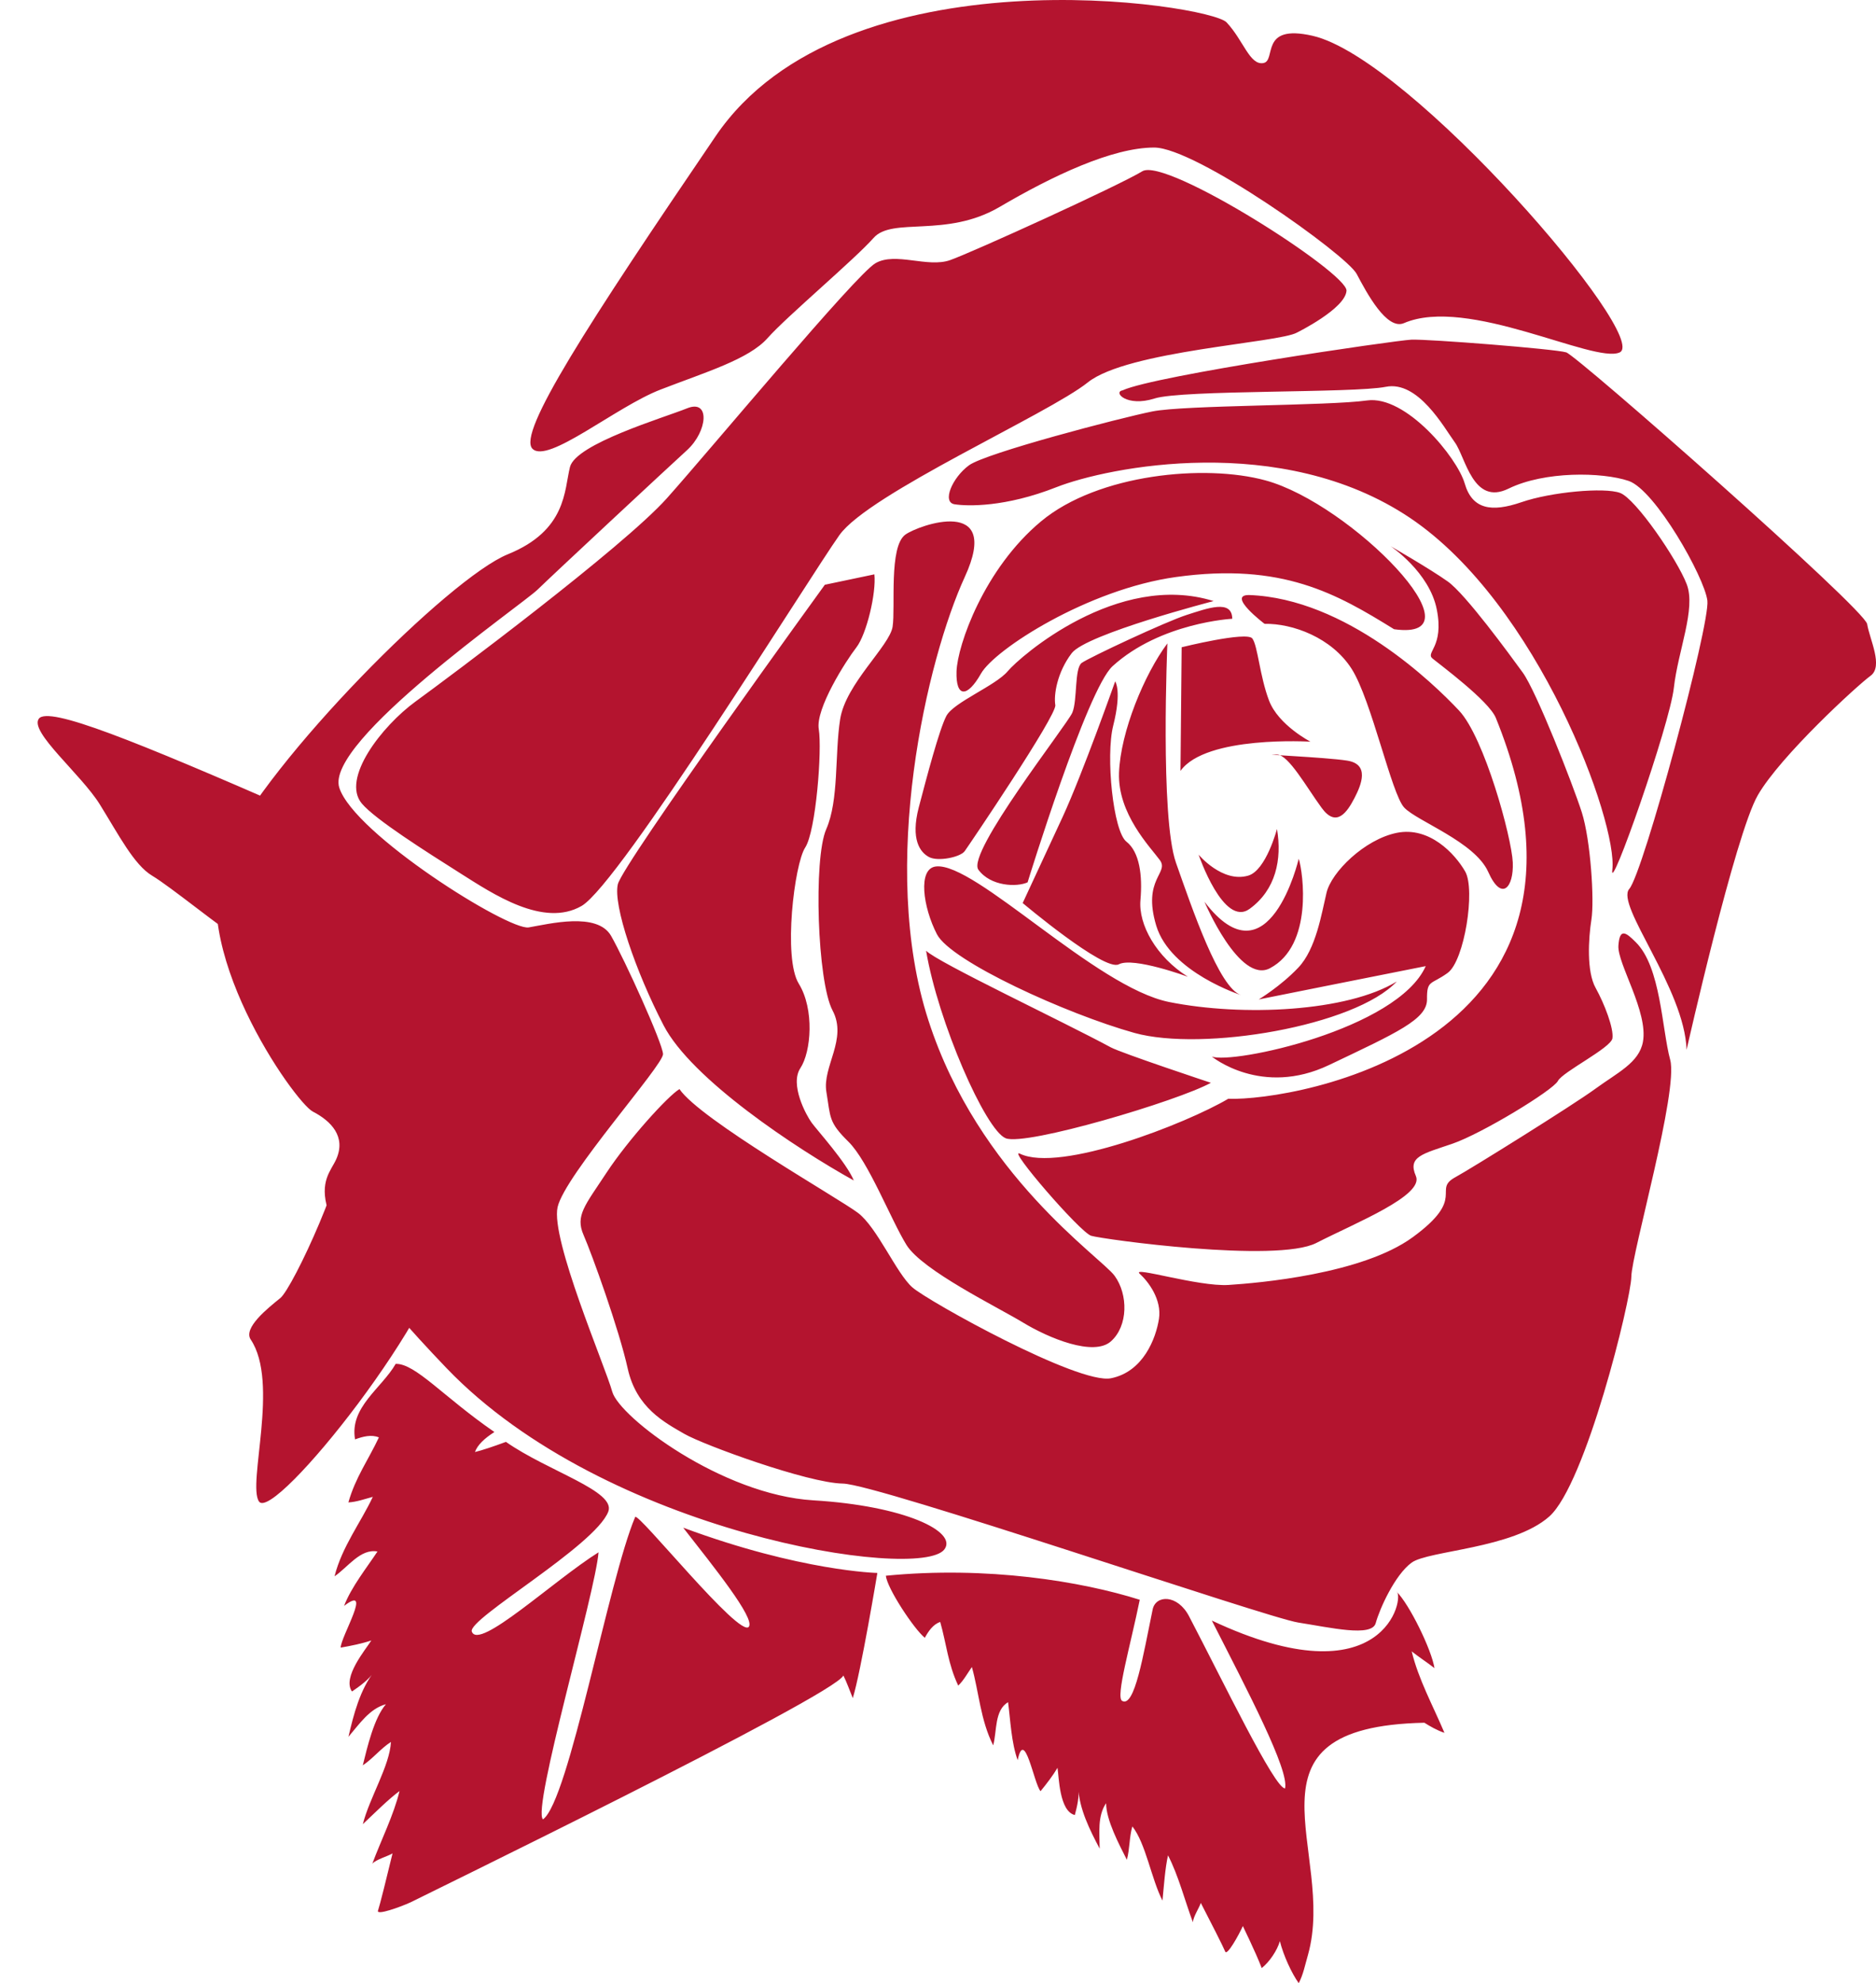 <?xml version="1.0" encoding="utf-8"?>
<!-- Generator: Adobe Illustrator 16.0.0, SVG Export Plug-In . SVG Version: 6.00 Build 0)  -->
<!DOCTYPE svg PUBLIC "-//W3C//DTD SVG 1.1//EN" "http://www.w3.org/Graphics/SVG/1.1/DTD/svg11.dtd">
<svg version="1.1" xmlns="http://www.w3.org/2000/svg" xmlns:xlink="http://www.w3.org/1999/xlink" x="0px" y="0px"
	 width="35.189px" height="37.189px" viewBox="0 0 35.189 37.189" enable-background="new 0 0 35.189 37.189" xml:space="preserve">
<g id="_x2014_腩x5F_11">
</g>
<g id="_x2014_腩x5F_2">
	<path fill="#B4142F" d="M26.194,29.847c0.24,0.232,0.66,1.092,0.713,1.436c-0.139-0.109-0.287-0.203-0.427-0.314
		c0.126,0.523,0.397,1.014,0.614,1.527c-0.13-0.041-0.283-0.129-0.376-0.189c-3.628,0.076-1.64,2.418-2.183,4.351
		c-0.057,0.195-0.086,0.363-0.174,0.533c-0.13-0.18-0.285-0.514-0.354-0.788c-0.048,0.171-0.193,0.388-0.34,0.505
		c-0.131-0.338-0.358-0.79-0.354-0.788c-0.08,0.176-0.297,0.563-0.331,0.479c-0.033-0.084-0.283-0.575-0.458-0.913
		c-0.025,0.084-0.143,0.259-0.148,0.363c-0.152-0.406-0.271-0.877-0.467-1.255c-0.055,0.241-0.077,0.577-0.104,0.849
		c-0.211-0.414-0.312-1.07-0.565-1.392c-0.06,0.208-0.046,0.417-0.103,0.626c-0.145-0.287-0.39-0.748-0.389-1.061
		c-0.165,0.24-0.123,0.564-0.121,0.852c-0.182-0.344-0.387-0.75-0.401-1.149c0.023,0.167-0.021,0.356-0.065,0.519
		c-0.291-0.072-0.297-0.712-0.325-0.886c-0.083,0.142-0.201,0.296-0.318,0.439c-0.124-0.139-0.3-1.205-0.429-0.582
		c-0.119-0.325-0.137-0.76-0.18-1.087c-0.258,0.15-0.207,0.543-0.279,0.809c-0.24-0.473-0.268-1.004-0.4-1.469
		c-0.078,0.111-0.155,0.253-0.256,0.349c-0.193-0.408-0.221-0.784-0.338-1.194c-0.135,0.045-0.221,0.174-0.289,0.297
		c-0.201-0.162-0.71-0.931-0.73-1.164c1.897-0.186,3.668,0.105,4.762,0.451c-0.175,0.859-0.457,1.825-0.331,1.896
		c0.234,0.133,0.394-0.848,0.573-1.715c0.058-0.276,0.467-0.284,0.682,0.127c0.645,1.234,1.604,3.227,1.801,3.23
		c0.083-0.339-0.701-1.828-1.373-3.148C25.986,31.92,26.356,29.929,26.194,29.847z M12.815,28.649
		c0.576,0.738,1.348,1.695,1.232,1.857c-0.164,0.232-2.086-2.164-2.133-2.057c-0.5,1.18-1.244,5.328-1.729,5.67
		c-0.212-0.191,0.982-4.244,1.042-5.008c-0.847,0.531-2.249,1.851-2.377,1.486c-0.083-0.236,2.312-1.605,2.56-2.249
		c0.148-0.386-1.129-0.755-1.92-1.308C9.246,27.13,9.04,27.199,8.909,27.23c0.047-0.132,0.179-0.257,0.365-0.375
		c-0.957-0.659-1.482-1.288-1.852-1.278c-0.263,0.458-0.869,0.814-0.762,1.416c0.145-0.053,0.307-0.096,0.447-0.037
		c-0.195,0.418-0.439,0.748-0.572,1.219c0.151-0.007,0.314-0.066,0.458-0.104c-0.223,0.477-0.577,0.932-0.718,1.49
		c0.249-0.168,0.486-0.525,0.805-0.465c-0.197,0.299-0.492,0.668-0.626,1.02c0.548-0.42-0.065,0.58-0.063,0.782
		c0.198-0.034,0.405-0.077,0.574-0.134c-0.1,0.163-0.551,0.691-0.363,0.957c0.15-0.102,0.322-0.225,0.422-0.379
		c-0.271,0.339-0.393,0.818-0.488,1.229c0.201-0.235,0.398-0.531,0.703-0.611c-0.223,0.257-0.35,0.807-0.434,1.146
		c0.194-0.13,0.332-0.312,0.528-0.439c-0.021,0.444-0.405,1.054-0.527,1.542c0.216-0.203,0.474-0.463,0.688-0.621
		c-0.108,0.449-0.346,0.92-0.51,1.361c0.079-0.082,0.299-0.141,0.379-0.192c-0.096,0.401-0.241,0.983-0.273,1.075
		c-0.032,0.093,0.422-0.07,0.613-0.158c-0.002-0.005,7.951-3.873,8.117-4.253c0.063,0.126,0.119,0.286,0.176,0.424
		c0.15-0.479,0.461-2.347,0.461-2.347S15.021,29.468,12.815,28.649z M16.982,10.026c-0.313,0.228-0.183,1.365-0.239,1.727
		c-0.057,0.363-0.881,1.07-0.984,1.736c-0.104,0.664-0.02,1.514-0.262,2.064c-0.24,0.551-0.167,2.854,0.119,3.395
		c0.287,0.54-0.195,1.053-0.115,1.53s0.036,0.562,0.412,0.931c0.376,0.369,0.794,1.457,1.09,1.937
		c0.297,0.479,1.707,1.165,2.188,1.457c0.481,0.292,1.325,0.641,1.648,0.351c0.324-0.289,0.324-0.878,0.068-1.229
		c-0.254-0.349-2.554-1.885-3.492-4.789c-0.94-2.902-0.022-6.785,0.682-8.316S17.228,9.847,16.982,10.026z M15.472,10.966
		c0,0-3.791,5.229-3.883,5.617c-0.092,0.389,0.333,1.633,0.857,2.643c0.522,1.012,2.487,2.311,3.569,2.912
		c-0.134-0.33-0.688-0.943-0.79-1.083c-0.103-0.14-0.415-0.716-0.212-1.024s0.266-1.104-0.03-1.584
		c-0.297-0.48-0.083-2.242,0.12-2.552c0.203-0.309,0.319-1.839,0.255-2.221s0.51-1.282,0.704-1.531
		c0.193-0.248,0.377-1.024,0.339-1.372L15.472,10.966z M19.13,21.635c-0.246-0.12,1.131,1.478,1.338,1.54
		c0.207,0.064,3.48,0.515,4.222,0.135c0.74-0.379,2.028-0.891,1.868-1.256c-0.159-0.365,0.127-0.414,0.684-0.605
		s1.892-1.005,1.98-1.177s0.994-0.618,1.023-0.8c0.028-0.182-0.147-0.643-0.316-0.947c-0.17-0.305-0.135-0.92-0.078-1.281
		c0.057-0.363-0.015-1.49-0.181-2.012c-0.167-0.521-0.853-2.27-1.107-2.619s-1.071-1.468-1.405-1.707
		c-0.334-0.238-1.073-0.662-1.073-0.662s0.729,0.484,0.866,1.188c0.139,0.703-0.218,0.803-0.081,0.917
		c0.138,0.114,1.058,0.794,1.188,1.114c2.48,6.117-3.757,7.186-5.02,7.143C22.253,21.07,19.878,21.999,19.13,21.635z M23.737,9.009
		c-1.135-0.31-3.14-0.121-4.207,0.766c-1.068,0.886-1.572,2.324-1.588,2.818c-0.015,0.492,0.201,0.495,0.459,0.039
		c0.257-0.454,2.004-1.582,3.658-1.811c1.995-0.277,3.018,0.316,4.09,0.979C27.878,12.041,25.341,9.445,23.737,9.009z M20.99,14.493
		c-0.027,0.77,0.587,1.393,0.766,1.637c0.179,0.245-0.333,0.351-0.068,1.229s1.593,1.303,1.593,1.303
		c-0.414-0.127-0.922-1.631-1.223-2.483c-0.3-0.853-0.161-4.113-0.161-4.113C21.464,12.647,21.018,13.724,20.99,14.493z
		 M22.713,20.306c0,0-1.673-0.555-1.878-0.665c-0.885-0.479-3.25-1.593-3.464-1.812c0.225,1.336,1.114,3.364,1.493,3.517
		C19.243,21.497,22.103,20.644,22.713,20.306z M17.575,17.521c0.261,0.506,2.429,1.494,3.705,1.85
		c1.275,0.354,4.139-0.127,4.92-0.965c-0.925,0.568-2.891,0.662-4.271,0.385c-1.381-0.279-3.639-2.624-4.372-2.542
		C17.21,16.286,17.313,17.015,17.575,17.521z M20.87,12.492c0.902-0.819,2.244-0.888,2.244-0.888
		c-0.004-0.371-0.465-0.196-0.855-0.072c-0.391,0.125-1.828,0.799-1.969,0.9c-0.139,0.102-0.078,0.7-0.176,0.933
		c-0.1,0.231-1.991,2.631-1.762,2.945s0.723,0.329,0.923,0.237C19.275,16.548,20.388,12.929,20.87,12.492z M22.729,19.813
		c0,0,0.933,0.766,2.204,0.158c1.271-0.605,1.838-0.857,1.834-1.23c-0.004-0.371,0.073-0.267,0.388-0.496s0.522-1.56,0.329-1.9
		c-0.195-0.34-0.674-0.848-1.281-0.727c-0.607,0.122-1.23,0.737-1.321,1.125c-0.093,0.389-0.196,1.054-0.53,1.404
		c-0.332,0.35-0.742,0.596-0.742,0.596s2.43-0.487,3.133-0.625C26.214,19.306,23.106,19.965,22.729,19.813z M24.581,13.909
		c0,0-0.602-0.311-0.777-0.771s-0.211-1.025-0.313-1.164c-0.102-0.14-1.326,0.164-1.326,0.164l-0.022,2.319
		C22.618,13.788,24.581,13.909,24.581,13.909z M24.79,15.149c0.279,0.385,0.482,0.076,0.616-0.182s0.286-0.637-0.138-0.703
		c-0.423-0.066-1.782-0.119-1.314-0.113C24.171,14.155,24.509,14.766,24.79,15.149z M21.392,16.878
		c0.04-0.457-0.015-0.899-0.263-1.094c-0.249-0.193-0.392-1.604-0.248-2.176c0.165-0.654,0.037-0.83,0.037-0.83
		s-0.612,1.732-0.985,2.541c-0.375,0.809-0.75,1.616-0.75,1.616s1.533,1.292,1.803,1.149c0.271-0.144,1.295,0.233,1.295,0.233
		C21.688,17.947,21.351,17.337,21.392,16.878z M18.903,12.587c-0.229,0.274-1.02,0.584-1.153,0.842s-0.361,1.121-0.517,1.715
		c-0.154,0.596,0.023,0.84,0.196,0.93c0.171,0.088,0.589-0.001,0.667-0.113c0.08-0.111,1.73-2.547,1.699-2.738
		c-0.032-0.19,0.033-0.613,0.307-0.973c0.273-0.36,2.662-0.978,2.662-0.978C20.963,10.711,19.133,12.313,18.903,12.587z
		 M23.953,15.546c0,0-0.204,0.778-0.54,0.875c-0.486,0.141-0.93-0.393-0.93-0.393s0.467,1.373,0.957,1.016
		C23.93,16.688,24.05,16.118,23.953,15.546z M24.361,16.104c0,0-0.56,2.391-1.768,0.807c0,0,0.656,1.551,1.229,1.246
		C24.634,17.728,24.444,16.365,24.361,16.104z M23.72,11.699c0.527-0.01,1.26,0.259,1.633,0.844s0.747,2.347,0.986,2.601
		c0.238,0.256,1.324,0.642,1.576,1.207c0.252,0.566,0.48,0.293,0.461-0.176c-0.02-0.467-0.531-2.344-1.01-2.852
		c-0.477-0.508-2.117-2.098-3.934-2.164C22.999,11.153,23.72,11.699,23.72,11.699z M25.257,5.452c0.021-0.336-3.385-2.511-3.83-2.24
		c-0.445,0.271-3.18,1.516-3.605,1.666s-1.027-0.16-1.402,0.059c-0.375,0.221-3.084,3.481-3.91,4.406
		c-0.826,0.924-4.086,3.355-4.717,3.814c-0.628,0.458-1.398,1.445-1.006,1.912c0.252,0.299,1.196,0.896,1.863,1.318
		c0.59,0.372,1.545,1.016,2.26,0.602c0.715-0.415,4.28-6.175,4.836-6.955c0.555-0.779,3.916-2.268,4.659-2.863
		s3.585-0.74,3.925-0.935C24.329,6.236,25.235,5.79,25.257,5.452z M30.243,16.312c-0.062,0.52,1.075-2.712,1.154-3.411
		c0.078-0.7,0.418-1.483,0.242-1.944s-0.957-1.604-1.25-1.713s-1.298-0.018-1.854,0.175c-0.557,0.191-0.92,0.135-1.061-0.353
		c-0.141-0.486-1.104-1.659-1.832-1.556c-0.728,0.103-3.419,0.084-4.027,0.206c-0.606,0.122-3.125,0.78-3.439,1.01
		s-0.512,0.694-0.27,0.731c0.242,0.038,0.951,0.057,1.908-0.32s4.22-1.043,6.631,0.573C28.856,11.327,30.351,15.432,30.243,16.312z
		 M30.357,17.735c-0.021,0.336,0.564,1.242,0.46,1.804c-0.072,0.392-0.478,0.576-0.896,0.882c-0.42,0.307-2.352,1.51-2.618,1.653
		c-0.45,0.243,0.221,0.38-0.804,1.128c-0.949,0.693-2.893,0.859-3.455,0.895c-0.564,0.036-1.83-0.36-1.667-0.211
		c0.163,0.148,0.419,0.485,0.362,0.849c-0.057,0.362-0.293,0.991-0.9,1.112c-0.607,0.122-3.426-1.441-3.726-1.705
		s-0.659-1.123-1.019-1.396c-0.36-0.273-2.961-1.75-3.349-2.322c-0.219,0.131-0.961,0.95-1.368,1.568
		c-0.406,0.617-0.59,0.805-0.43,1.17c0.159,0.365,0.665,1.768,0.828,2.505c0.164,0.738,0.693,1.009,1.062,1.223
		c0.37,0.212,2.323,0.923,2.973,0.932c0.648,0.009,7.937,2.512,8.541,2.606c0.605,0.094,1.381,0.278,1.454,0.011
		s0.358-0.903,0.673-1.134c0.314-0.229,1.898-0.26,2.582-0.865s1.533-4.064,1.54-4.498c0.005-0.432,0.886-3.484,0.729-4.066
		c-0.158-0.581-0.174-1.742-0.646-2.207C30.497,17.483,30.38,17.397,30.357,17.735z M31.636,19.688c0,0,0.91-4.037,1.336-4.775
		c0.425-0.738,1.87-2.062,2.115-2.24c0.244-0.178-0.018-0.684-0.064-0.97c-0.049-0.286-5.438-5.031-5.645-5.095
		s-2.594-0.252-2.905-0.238s-4.812,0.672-5.413,0.949c-0.191,0.032,0.074,0.321,0.596,0.154c0.521-0.166,3.73-0.097,4.338-0.219
		c0.607-0.121,1.09,0.76,1.293,1.039c0.205,0.279,0.34,1.199,1.01,0.87c0.672-0.329,1.753-0.313,2.253-0.144
		c0.499,0.172,1.421,1.803,1.476,2.244c0.055,0.442-1.201,5.107-1.465,5.407S31.599,18.538,31.636,19.688z M15.255,28.136
		c-1.717-0.104-3.637-1.561-3.77-2.035c-0.131-0.475-1.161-2.865-1.026-3.463c0.135-0.6,1.985-2.662,1.978-2.871
		c-0.01-0.207-0.716-1.764-0.975-2.217c-0.26-0.453-1.163-0.223-1.545-0.158c-0.381,0.062-3.276-1.752-3.553-2.621
		c-0.277-0.869,3.426-3.428,3.719-3.713c0.291-0.284,2.418-2.264,2.805-2.617c0.385-0.352,0.439-0.963-0.002-0.783
		c-0.44,0.178-2.086,0.664-2.195,1.101s-0.062,1.188-1.164,1.635c-1.103,0.446-4.482,3.841-5.291,5.573
		c-0.807,1.73,1.288,4.701,1.632,4.879s0.628,0.471,0.438,0.895c-0.19,0.425-0.912,0.807,2.07,3.916s8.869,4,9.336,3.402
		C17.971,28.726,16.974,28.239,15.255,28.136z M30.379,6.61c0.603-0.264-3.923-5.523-5.76-5.939
		c-1.006-0.229-0.669,0.469-0.923,0.512c-0.255,0.043-0.371-0.425-0.689-0.764s-7.17-1.411-9.583,2.134
		c-2.413,3.546-3.722,5.57-3.437,5.862c0.285,0.293,1.568-0.787,2.403-1.109c0.835-0.324,1.657-0.567,2.009-0.967
		c0.352-0.398,1.636-1.479,1.987-1.877s1.362,0.006,2.362-0.58c1-0.587,2.115-1.114,2.9-1.115c0.783-0.002,3.607,2.01,3.799,2.369
		c0.191,0.361,0.565,1.062,0.887,0.924C27.53,5.545,29.892,6.823,30.379,6.61z M4.858,28.158c0.275,0.405,3.503-3.632,3.555-5.034
		c0.027-0.768-0.436-0.426-0.502-0.605c-0.066-0.182,0.26-0.33,0.464-0.609c0.204-0.281,0.046-5.444-2.882-6.723
		c-2.928-1.277-4.59-1.957-4.766-1.707c-0.174,0.248,0.793,1.039,1.145,1.605c0.352,0.567,0.643,1.136,0.983,1.338
		c0.341,0.203,1.308,0.994,1.648,1.196s0.183,0.997,0.749,1.649c0.568,0.65,1.107,1.395,1.217,1.969
		c0.108,0.574-0.975,2.918-1.212,3.107c-0.237,0.191-0.7,0.561-0.554,0.777C5.245,25.927,4.636,27.831,4.858,28.158z"/>
</g>
<g id="_x2014_腩x5F_3">
</g>
<g id="_x2014_腩x5F_10">
</g>
<g id="_x2014_腩x5F_5">
</g>
<g id="_x2014_腩x5F_15">
</g>
<g id="_x2014_腩x5F_12">
</g>
<g id="_x2014_腩x5F_7">
</g>
<g id="_x2014_腩x5F_4">
</g>
<g id="_x2014_腩x5F_13">
	<g id="Layer_13">
	</g>
</g>
<g id="_x2014_腩x5F_9">
</g>
<g id="_x2014_腩x5F_14">
</g>
</svg>
